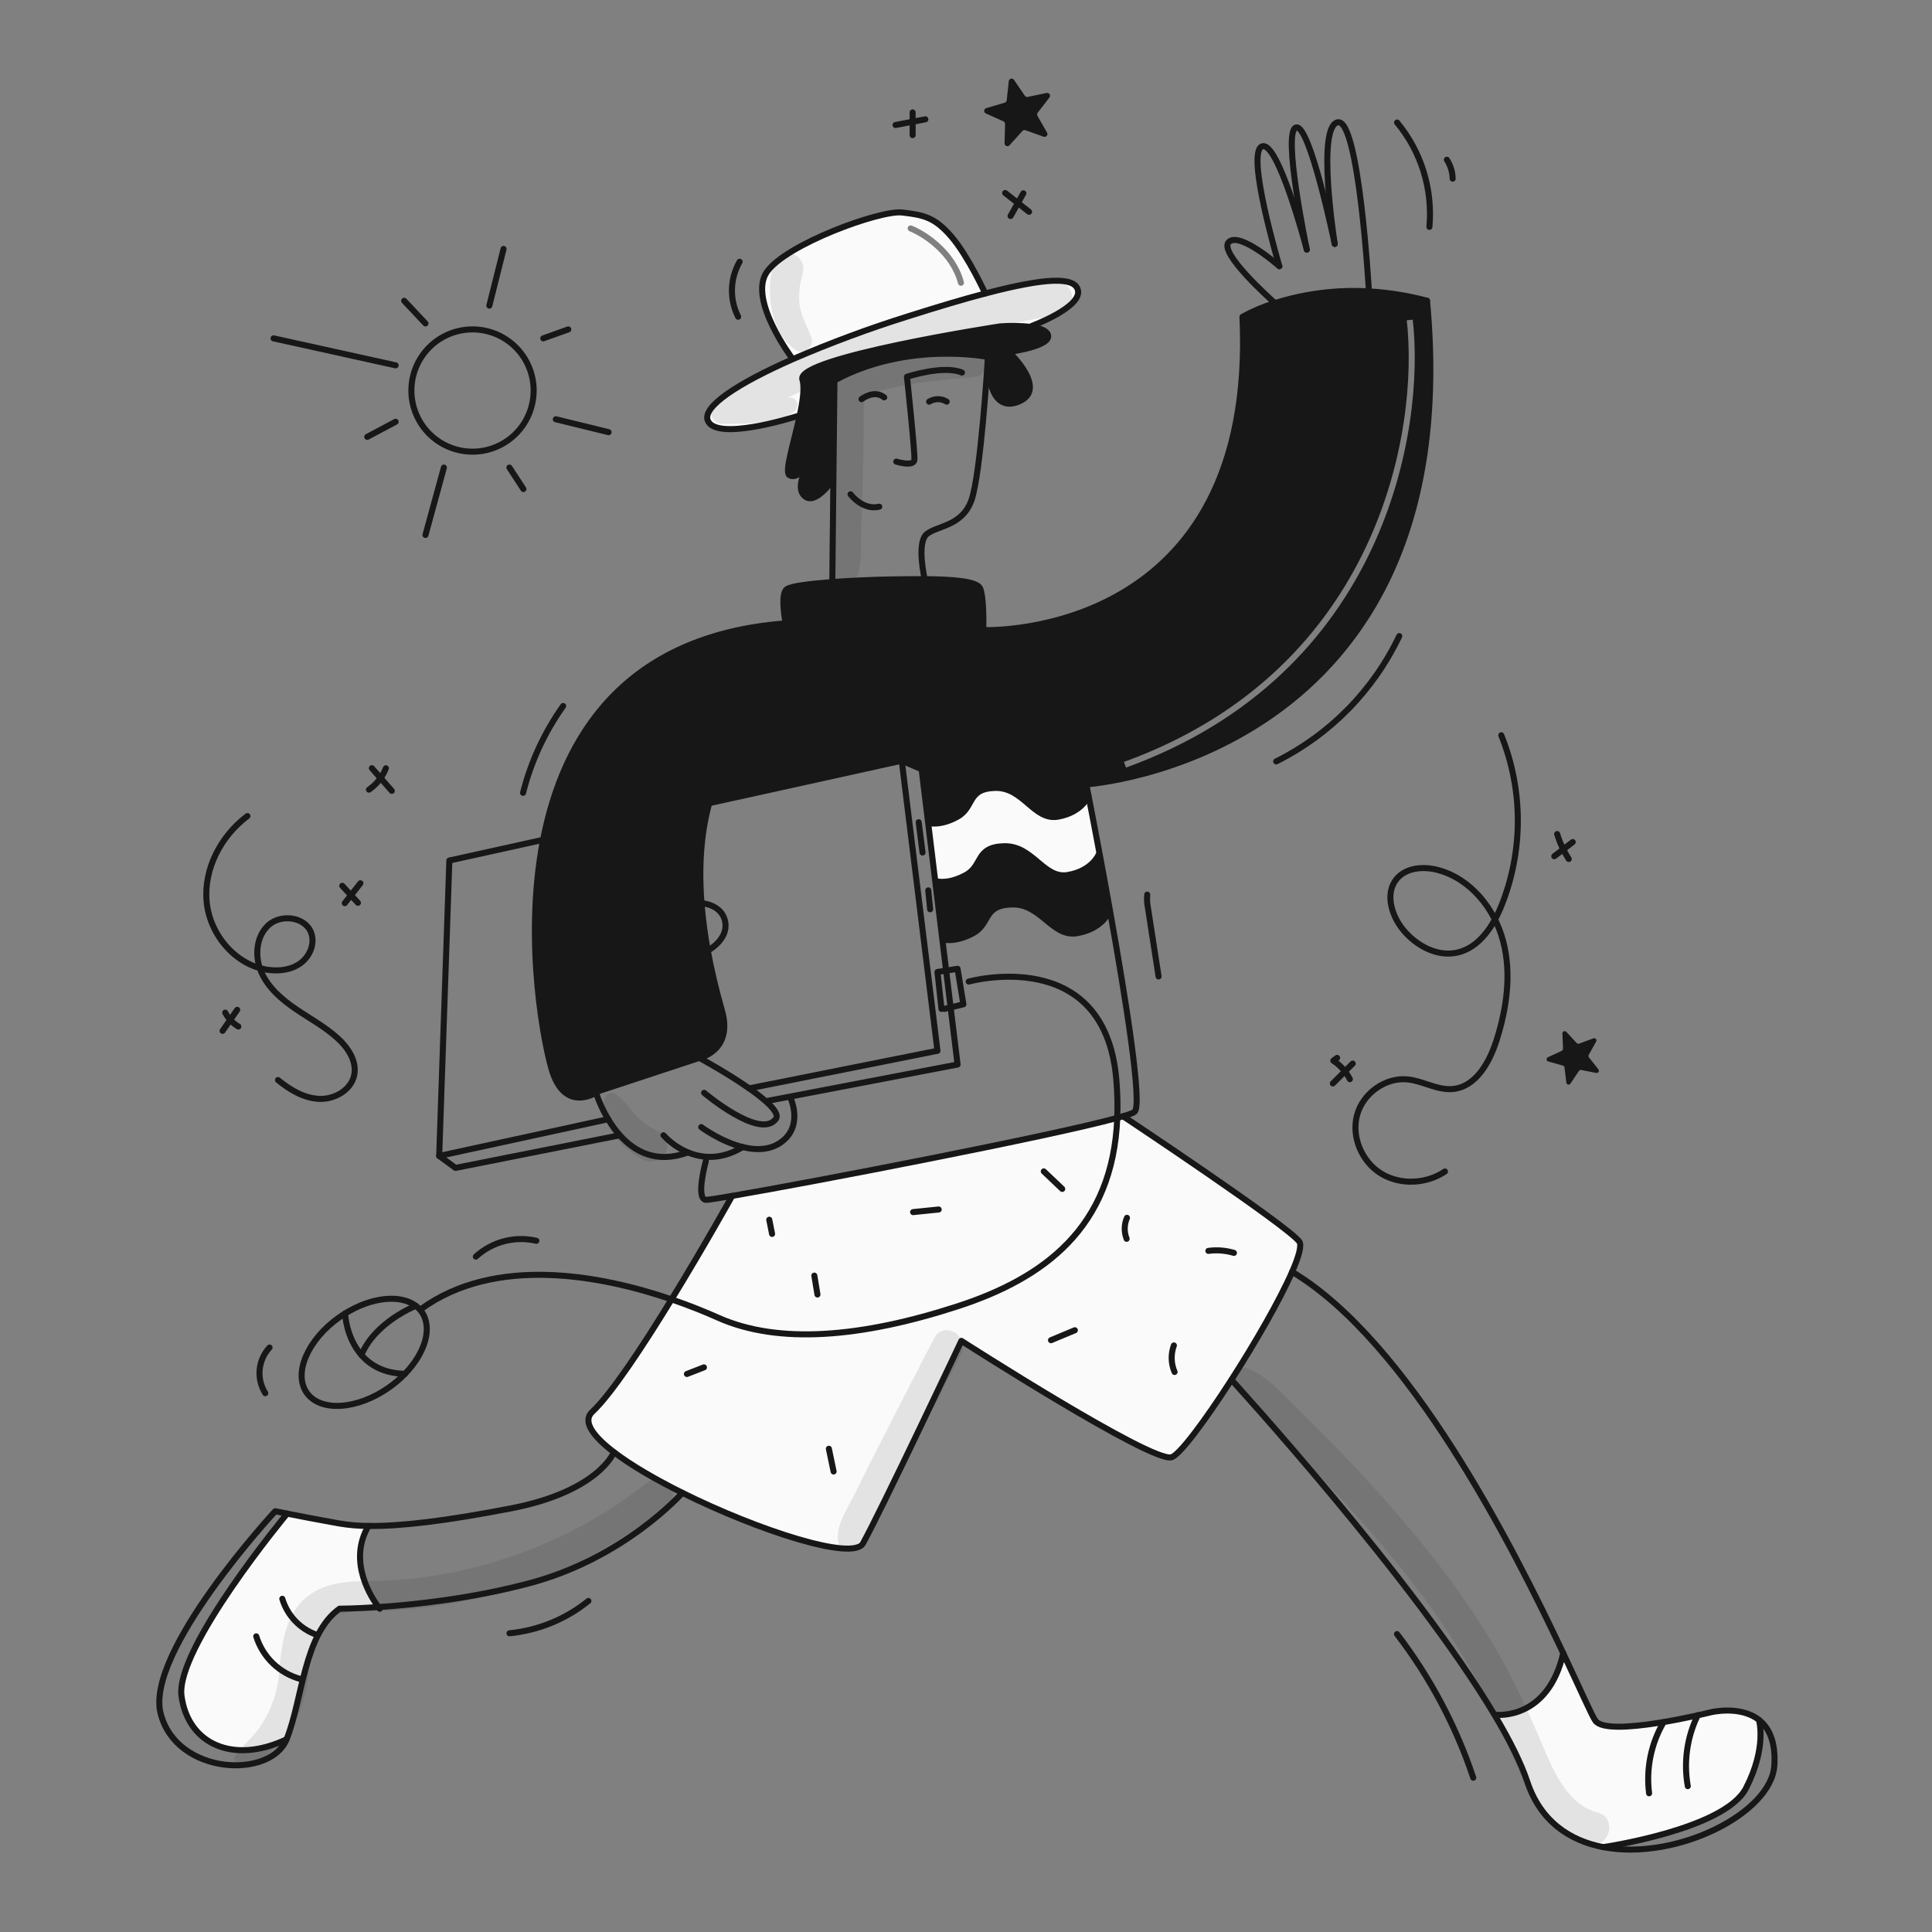 <svg width="960" height="960" viewBox="0 0 960 960" fill="none" xmlns="http://www.w3.org/2000/svg">
<rect x="0" y="0" width="960" height="960" fill="#808080" stroke="none"/>
<g clip-path="url(#clip0_510_1395)">
<path fill-rule="evenodd" clip-rule="evenodd" d="M489.566 145.833C489.566 145.833 481.171 127.445 472.877 117.752C464.592 108.048 459.127 106.809 448.195 105.58C437.263 104.351 390.346 121.459 381 135.21C371.654 148.961 393.759 178.242 393.759 178.242L393.869 178.481C412.574 170.397 431.688 163.292 451.131 157.196C466.141 152.419 478.883 148.641 489.566 145.833ZM453.057 112.107C452.288 111.8 451.415 112.174 451.107 112.943C450.8 113.712 451.174 114.585 451.943 114.893C455.111 116.16 460.205 119.014 464.985 123.405C469.76 127.791 474.143 133.639 476.049 140.882C476.26 141.683 477.081 142.161 477.882 141.951C478.683 141.74 479.161 140.919 478.951 140.118C476.857 132.161 472.073 125.842 467.015 121.195C461.961 116.553 456.555 113.507 453.057 112.107Z" fill="white" fill-opacity="0.96"/>
<path fill-rule="evenodd" clip-rule="evenodd" d="M353.156 398.925L448.073 377.988L457.945 382.226L461.203 409.008L461.532 408.968C461.532 408.968 467.347 410.547 475.813 405.79C479.137 403.923 480.558 401.375 481.913 398.947C484.008 395.191 485.943 391.723 494.513 391.51C501.575 391.335 506.381 395.441 510.925 399.321C515.459 403.195 519.732 406.844 525.722 405.79C537.714 403.681 540.842 395.507 540.842 395.507L540.902 395.497C540.182 391.819 539.773 389.741 539.773 389.741C539.773 389.741 730.237 377.049 709.081 149.426C699.604 146.896 689.893 145.346 680.1 144.799C664.346 143.881 648.556 145.852 633.511 150.613C627.911 152.323 622.502 154.607 617.371 157.428C624.786 316.453 492.354 313.225 488.597 313.095C488.707 307.659 488.717 296.077 486.988 292.339C485.349 288.792 473.517 287.892 459.476 287.792C453.96 287.752 448.093 287.832 442.367 287.932C433.223 288.093 422.72 288.543 413.576 289.232C402.424 290.062 393.28 291.241 391.051 292.7C388.123 294.599 389.422 304.389 390.372 309.689L389.762 309.799C310.454 316.109 279.8 366.076 269.871 417.309C259.848 469.041 270.991 522.076 274.538 532.709C280.314 550.045 292.087 545.298 296.164 543.009C296.655 542.743 297.129 542.446 297.583 542.12L347.51 525.651C347.51 525.651 364.449 522.123 358.723 502.146C355.675 491.503 353.366 481.6 351.687 472.376C350.244 464.574 349.203 456.702 348.569 448.792C346.95 428.035 348.899 411.616 352.507 398.745L353.156 398.925ZM699.01 159.169C705.133 213.121 685.584 332.518 558.489 378.59L559.511 381.41C688.416 334.682 708.2 213.546 701.99 158.831L699.01 159.169Z" fill="#171717"/>
<path d="M874.012 854.6C874.012 854.6 878.139 868.131 867.556 888.588C856.973 909.045 796.673 917.818 796.673 917.818V917.828C779.864 914.628 765.403 904.837 758.928 885.41C755.8 876.026 750.193 864.843 742.928 852.631L743.878 852.072C743.878 852.072 769.178 854.65 776.756 821.482C785.53 840.09 791.146 852.891 792.785 855.082C799.131 863.546 849.927 850.855 849.927 850.855C849.927 850.855 864.588 847.189 874.012 854.6Z" fill="white" fill-opacity="0.96"/>
<path d="M551.7 453.359L550.82 453.409C550.82 453.409 547.593 461.583 535.181 463.692C522.769 465.801 517.481 449.061 502.892 449.411C488.303 449.761 492.309 458.935 483.545 463.692C474.781 468.449 468.765 466.87 468.765 466.87L468.265 466.93L464.747 438.039L465.457 437.949C465.457 437.949 471.373 439.528 479.967 434.771C488.561 430.014 484.624 420.84 498.955 420.48C513.286 420.12 518.482 436.889 530.664 434.771C542.846 432.653 546.014 424.488 546.014 424.488L546.414 424.418C548.057 433.199 549.866 443.075 551.7 453.359Z" fill="#171717"/>
<path d="M395.878 206.882C392.63 207.901 355.705 219.263 351.667 208.92C348.999 202.105 366.298 190.632 393.867 178.48C412.572 170.397 431.686 163.294 451.131 157.199C466.141 152.422 478.883 148.644 489.566 145.836C519.886 137.861 533.627 137.592 535.546 143.927C538.134 152.492 512.731 161.945 512.731 161.945L512.651 162.485C507.409 161.889 502.121 161.792 496.861 162.195C496.861 162.195 395.288 177.775 398.696 188.588C399.925 192.505 398.916 199.471 397.296 206.888L395.878 206.882Z" fill="white" fill-opacity="0.96"/>
<path d="M414.636 188.7L414.106 238.687L413.626 238.677C413.626 238.677 405.042 251.368 399.755 246.432C394.709 241.725 401.524 231.461 402.174 230.512C401.574 231.302 395.898 238.537 392.23 236.088C389.752 234.439 394.449 219.969 397.297 206.888C398.916 199.473 399.925 192.507 398.697 188.588C395.289 177.775 496.862 162.195 496.862 162.195C502.123 161.792 507.41 161.889 512.652 162.485C516.552 163.045 519.857 164.164 520.676 166.253C522.965 172.069 501.269 174.887 501.269 174.887C501.269 174.887 521.556 193.764 505.686 199.76C491.576 205.087 490.836 183.26 490.856 178.335V178.325C490.856 177.715 490.866 177.365 490.866 177.365C490.866 177.365 451.366 169.42 415.276 188.708L414.636 188.7Z" fill="#171717"/>
<path d="M461.534 408.969C461.534 408.969 467.351 410.558 475.815 405.791C484.279 401.024 480.402 391.86 494.515 391.511C508.628 391.162 513.732 407.911 525.724 405.791C537.716 403.671 540.844 395.508 540.844 395.508L540.904 395.498C542.073 401.524 544.072 411.847 546.41 424.419L546.01 424.489C546.01 424.489 542.842 432.653 530.66 434.772C518.478 436.891 513.281 420.132 498.951 420.481C484.621 420.83 488.568 430.005 479.963 434.772C471.358 439.539 465.453 437.95 465.453 437.95L464.743 438.04L461.206 409.009L461.534 408.969Z" fill="white" fill-opacity="0.96"/>
<path d="M363.8 594.236C403.594 587.421 521.906 564.626 555.164 555.482C553 609.936 518.857 635.109 475.815 649.1C428.087 664.62 386.815 668.147 356.834 654.746C350.668 651.988 342.763 648.76 333.689 645.652C349.818 619.352 363.799 594.246 363.799 594.246L363.8 594.236Z" fill="white" fill-opacity="0.96"/>
<path d="M356.834 654.747C386.814 668.147 428.087 664.621 475.815 649.101C518.857 635.11 553.004 609.937 555.163 555.483C556.202 555.193 557.163 554.923 558.031 554.664C558.031 554.664 639.007 608.428 645.593 616.892C646.962 618.661 645.433 624.227 642.055 631.962C635.939 645.983 623.787 667.109 611.895 685.597C598.884 705.843 586.182 722.942 582.105 724.111C572.221 726.94 477.705 666.27 477.705 666.27C477.705 666.27 437.731 750.924 428.787 766.913C423.82 775.797 376.587 760.427 339.067 741.79C325.715 735.144 313.593 728.099 305.049 721.563C294.406 713.458 289.309 706.173 294.296 701.536C303.75 692.742 319.539 668.736 333.69 645.653C342.763 648.761 350.668 651.989 356.834 654.747Z" fill="white" fill-opacity="0.96"/>
<path d="M142.401 864.257C115.588 876.948 93.373 866.375 90.195 842.741C87.017 819.107 142.681 752.111 142.681 752.111C148.766 753.33 158.75 755.269 168.733 757.028C173.476 757.818 178.275 758.223 183.084 758.237V758.247C172.491 776.147 185.032 794.547 188.09 798.56C176.158 799.36 168.733 799.36 168.733 799.36C150.861 812.051 150.391 844.499 142.401 864.257Z" fill="white" fill-opacity="0.96"/>
<path d="M389.762 309.801C310.454 316.111 279.8 366.078 269.871 417.301C259.848 469.037 270.991 522.072 274.538 532.701C280.314 550.04 292.087 545.293 296.164 543.001C296.655 542.734 297.129 542.437 297.583 542.112L347.51 525.643C347.51 525.643 364.449 522.115 358.723 502.138C355.675 491.495 353.366 481.592 351.687 472.368C350.244 464.565 349.203 456.693 348.569 448.784C346.95 428.027 348.899 411.608 352.507 398.737C361.601 366.278 381.298 356.345 381.298 356.345" stroke="#171717" stroke-width="3" stroke-linecap="round" stroke-linejoin="round"/>
<path d="M488.518 313.092H488.598C492.355 313.222 624.787 316.45 617.372 157.425C622.502 154.603 627.911 152.32 633.512 150.61C648.557 145.85 664.347 143.881 680.101 144.8C689.894 145.346 699.605 146.897 709.082 149.427" stroke="#171717" stroke-width="3" stroke-linecap="round" stroke-linejoin="round"/>
<path d="M350.729 576.919C350.729 576.919 345.552 595.726 350.729 596.196C351.468 596.266 356.205 595.546 363.8 594.237C403.594 587.422 521.906 564.627 555.164 555.483C556.203 555.193 557.164 554.923 558.032 554.664C561.17 553.734 563.158 552.985 563.758 552.464C567.745 549.006 559.571 497.5 551.696 453.364C549.867 443.08 548.058 433.207 546.409 424.423C544.071 411.851 542.072 401.528 540.903 395.502C540.183 391.824 539.774 389.746 539.774 389.746C539.774 389.746 730.238 377.051 709.082 149.432" stroke="#171717" stroke-width="3" stroke-linecap="round" stroke-linejoin="round"/>
<path d="M363.8 594.247C363.8 594.247 349.819 619.347 333.69 645.653C319.539 668.738 303.75 692.742 294.296 701.536C289.309 706.173 294.406 713.458 305.049 721.563C313.593 728.099 325.715 735.144 339.067 741.79C376.582 760.427 423.82 775.797 428.787 766.913C437.73 750.924 477.7 666.27 477.7 666.27C477.7 666.27 572.217 726.94 582.1 724.111C586.177 722.942 598.879 705.843 611.89 685.597C623.782 667.109 635.934 645.983 642.05 631.962C645.428 624.227 646.957 618.662 645.588 616.892C639.002 608.428 558.026 554.664 558.026 554.664" stroke="#171717" stroke-width="3" stroke-linecap="round" stroke-linejoin="round"/>
<path d="M391.051 313.112C391.051 313.112 390.741 311.733 390.372 309.685C389.422 304.385 388.123 294.595 391.051 292.696C393.28 291.237 402.424 290.058 413.576 289.228C422.72 288.539 433.223 288.089 442.367 287.928C448.093 287.828 453.96 287.748 459.476 287.788C473.517 287.888 485.349 288.788 486.988 292.335C488.717 296.073 488.707 307.655 488.597 313.091C488.567 314.85 488.517 315.969 488.517 315.969" stroke="#171717" stroke-width="3" stroke-linecap="round" stroke-linejoin="round"/>
<path d="M413.576 289.219L414.106 238.683L414.636 188.696L414.685 184.059" stroke="#171717" stroke-width="3" stroke-linecap="round" stroke-linejoin="round"/>
<path d="M490.855 178.322C490.861 178.296 490.864 178.269 490.865 178.242" stroke="#171717" stroke-width="3" stroke-linecap="round" stroke-linejoin="round"/>
<path d="M459.476 287.779C459.476 287.779 455.249 269.591 460.535 265.354C465.821 261.117 478.173 261.477 482.75 248.425C487.227 235.684 490.695 180.9 490.855 178.332" stroke="#171717" stroke-width="3" stroke-linecap="round" stroke-linejoin="round"/>
<path d="M402.224 230.436C402.205 230.458 402.188 230.481 402.174 230.506C401.574 231.296 395.898 238.531 392.23 236.082C389.752 234.433 394.449 219.963 397.297 206.882C398.916 199.467 399.925 192.501 398.697 188.582C395.289 177.769 496.862 162.189 496.862 162.189C502.123 161.786 507.41 161.883 512.652 162.479C516.552 163.039 519.857 164.158 520.676 166.247C522.965 172.063 501.269 174.881 501.269 174.881C501.269 174.881 521.556 193.758 505.686 199.754C491.576 205.081 490.836 183.254 490.856 178.329V178.319C490.856 177.709 490.866 177.359 490.866 177.359C490.866 177.359 451.366 169.414 415.276 188.702" stroke="#171717" stroke-width="3" stroke-linecap="round" stroke-linejoin="round"/>
<path d="M413.627 238.673C413.627 238.673 405.043 251.364 399.756 246.428C394.71 241.721 401.525 231.457 402.175 230.508" stroke="#171717" stroke-width="3" stroke-linecap="round" stroke-linejoin="round"/>
<path d="M396.108 206.812C396.108 206.812 396.028 206.842 395.878 206.882C392.63 207.901 355.705 219.263 351.667 208.92C348.999 202.105 366.298 190.632 393.867 178.48C412.572 170.397 431.686 163.294 451.131 157.199C466.141 152.422 478.883 148.644 489.566 145.836C519.886 137.861 533.627 137.592 535.546 143.927C538.134 152.492 512.731 161.945 512.731 161.945" stroke="#171717" stroke-width="3" stroke-linecap="round" stroke-linejoin="round"/>
<path d="M393.759 178.242C393.759 178.242 371.654 148.961 381 135.21C390.346 121.459 437.263 104.351 448.195 105.58C459.127 106.809 464.595 108.048 472.879 117.752C481.163 127.456 489.568 145.833 489.568 145.833" stroke="#171717" stroke-width="3" stroke-linecap="round" stroke-linejoin="round"/>
<path d="M663.221 121.219C663.219 121.206 663.216 121.192 663.211 121.179C662.931 119.391 654.227 63.188 664.63 60.789C675.213 58.351 680.15 143.924 680.15 143.924" stroke="#171717" stroke-width="3" stroke-linecap="round" stroke-linejoin="round"/>
<path d="M649.35 124.038C649.35 124.021 649.346 124.004 649.34 123.988C648.94 122.069 637.248 65.688 643.94 63.378C650.655 61.059 662.84 119.391 663.207 121.178" stroke="#171717" stroke-width="3" stroke-linecap="round" stroke-linejoin="round"/>
<path d="M635.71 132.272L635.7 132.262C635.4 131.243 619.091 76.279 627.016 72.781C634.871 69.314 648.852 122.129 649.341 123.988" stroke="#171717" stroke-width="3" stroke-linecap="round" stroke-linejoin="round"/>
<path d="M633.631 150.721C633.631 150.721 633.591 150.681 633.511 150.611C631.542 148.872 605.349 125.488 610.556 120.281C615.892 114.945 635.18 131.803 635.699 132.263" stroke="#171717" stroke-width="3" stroke-linecap="round" stroke-linejoin="round"/>
<path d="M296.164 543.01C297.675 547.593 299.696 551.991 302.19 556.122C303.869 558.963 305.816 561.637 308.006 564.106C315.271 572.221 326.174 578.347 341.494 572.741" stroke="#171717" stroke-width="3" stroke-linecap="round" stroke-linejoin="round"/>
<path d="M329.683 564.105C333.011 567.718 337.067 570.586 341.583 572.52C344.532 573.793 347.673 574.563 350.877 574.798C356.223 575.178 362.377 574.019 369.055 569.971" stroke="#171717" stroke-width="3" stroke-linecap="round" stroke-linejoin="round"/>
<path d="M348.43 560.049C348.43 560.049 358.114 567.274 369.057 569.972H369.067C376.212 571.741 383.897 571.572 389.767 566.215C398.811 557.95 392.705 545.369 392.705 545.369" stroke="#171717" stroke-width="3" stroke-linecap="round" stroke-linejoin="round"/>
<path d="M347.51 525.652C347.51 525.652 361.201 533.077 372.244 540.812C375.148 542.808 377.937 544.967 380.598 547.277C384.645 550.877 386.934 554.063 385.525 555.992C377.77 566.575 349.868 543.01 349.868 543.01" stroke="#171717" stroke-width="3" stroke-linecap="round" stroke-linejoin="round"/>
<path d="M269.872 417.303L223.283 427.587L218.227 574.379L226.341 580.326L307.997 564.106" stroke="#171717" stroke-width="3" stroke-linecap="round" stroke-linejoin="round"/>
<path d="M381.527 546.997L392.61 544.878L475.815 528.949L472.357 500.567L470.129 482.289L468.26 466.93L464.742 438.039L461.205 409.008L457.947 382.226L448.073 377.988L353.156 398.925" stroke="#171717" stroke-width="3" stroke-linecap="round" stroke-linejoin="round"/>
<path d="M372.244 540.811L465.822 522.133L448.073 377.988" stroke="#171717" stroke-width="3" stroke-linecap="round" stroke-linejoin="round"/>
<path d="M302.191 556.123L218.227 574.38" stroke="#171717" stroke-width="3" stroke-linecap="round" stroke-linejoin="round"/>
<path d="M399.806 311.113H478.994" stroke="#171717" stroke-width="3" stroke-linecap="round" stroke-linejoin="round"/>
<path d="M305.038 721.572C305.038 721.572 297.683 741.039 253.9 749.5C221.361 755.795 198.986 758.454 183.077 758.234C178.269 758.219 173.469 757.815 168.726 757.025C158.743 755.266 148.759 753.325 142.674 752.108C139.006 751.378 136.747 750.919 136.747 750.919C136.747 750.919 71.847 820.982 79.847 851.552C87.847 882.122 134.401 884.001 142.396 864.252C150.391 844.503 150.86 812.046 168.728 799.352C168.728 799.352 176.153 799.352 188.085 798.552C206.173 797.343 234.635 794.305 263.256 786.652C310.385 774.06 338.636 742.271 339.066 741.782L339.076 741.772" stroke="#171717" stroke-width="3" stroke-linecap="round" stroke-linejoin="round"/>
<path d="M188.715 799.371C188.715 799.371 188.475 799.091 188.085 798.561C185.027 794.544 172.485 776.146 183.079 758.248" stroke="#171717" stroke-width="3" stroke-linecap="round" stroke-linejoin="round"/>
<path d="M776.757 821.476C751.564 768.061 700.297 666.858 642.057 631.961" stroke="#171717" stroke-width="3" stroke-linecap="round" stroke-linejoin="round"/>
<path d="M611.9 685.6C611.9 685.6 702.74 784.954 742.933 852.639C750.198 864.851 755.805 876.034 758.933 885.418C765.408 904.845 779.869 914.638 796.678 917.836C832.978 924.752 880.222 900.957 881.671 877.183C882.391 865.291 878.913 858.455 874.017 854.608C864.593 847.193 849.932 850.861 849.932 850.861C849.932 850.861 799.132 863.552 792.79 855.088C791.151 852.899 785.535 840.098 776.761 821.488" stroke="#171717" stroke-width="3" stroke-linecap="round" stroke-linejoin="round"/>
<path d="M743.878 852.077C743.878 852.077 769.178 854.655 776.756 821.487V821.477" stroke="#171717" stroke-width="3" stroke-linecap="round" stroke-linejoin="round"/>
<path d="M445.365 229.378C445.365 229.378 454.009 232.066 454.359 228.518C454.709 224.97 450.659 187.236 450.659 187.236C450.659 187.236 468.647 181.236 477.991 185.117" stroke="#171717" stroke-width="3" stroke-linecap="round" stroke-linejoin="round"/>
<path d="M461.685 199.579C462.996 198.77 464.506 198.342 466.047 198.342C467.588 198.342 469.098 198.77 470.41 199.579" stroke="#171717" stroke-width="3" stroke-linecap="round" stroke-linejoin="round"/>
<path d="M428.087 198.329C428.087 198.329 434.263 193.403 439.369 197.46" stroke="#171717" stroke-width="3" stroke-linecap="round" stroke-linejoin="round"/>
<path d="M422.62 245.607C422.62 245.607 428.62 253.722 436.901 251.783" stroke="#171717" stroke-width="3" stroke-linecap="round" stroke-linejoin="round"/>
<path d="M265.174 194.052C265.175 200.062 263.394 205.937 260.056 210.935C256.717 215.932 251.972 219.828 246.419 222.128C240.867 224.428 234.757 225.031 228.862 223.858C222.968 222.686 217.553 219.792 213.304 215.542C209.054 211.292 206.16 205.877 204.988 199.983C203.816 194.088 204.418 187.978 206.718 182.426C209.019 176.874 212.914 172.128 217.912 168.79C222.91 165.452 228.785 163.671 234.795 163.672C238.785 163.672 242.735 164.458 246.421 165.984C250.107 167.511 253.456 169.749 256.277 172.57C259.098 175.391 261.335 178.74 262.862 182.426C264.389 186.112 265.174 190.062 265.174 194.052Z" stroke="#171717" stroke-width="3" stroke-linecap="round" stroke-linejoin="round"/>
<path d="M243.149 151.868L250.214 123.688" stroke="#171717" stroke-width="3" stroke-linecap="round" stroke-linejoin="round"/>
<path d="M220.574 232.326L211.41 265.824" stroke="#171717" stroke-width="3" stroke-linecap="round" stroke-linejoin="round"/>
<path d="M196.59 209.57L182.479 217.075" stroke="#171717" stroke-width="3" stroke-linecap="round" stroke-linejoin="round"/>
<path d="M196.591 181.53L135.931 168.129" stroke="#171717" stroke-width="3" stroke-linecap="round" stroke-linejoin="round"/>
<path d="M211.41 160.713L200.827 149.471" stroke="#171717" stroke-width="3" stroke-linecap="round" stroke-linejoin="round"/>
<path d="M269.951 168.129L282.373 163.672" stroke="#171717" stroke-width="3" stroke-linecap="round" stroke-linejoin="round"/>
<path d="M276.167 208.322L302.4 214.747" stroke="#171717" stroke-width="3" stroke-linecap="round" stroke-linejoin="round"/>
<path d="M253.122 232.326L260.078 242.999" stroke="#171717" stroke-width="3" stroke-linecap="round" stroke-linejoin="round"/>
<path d="M481.341 487.738C481.341 487.738 549.067 468.87 554.703 536.595C555.246 542.875 555.4 549.184 555.163 555.483C553 609.937 518.857 635.11 475.815 649.101C428.087 664.621 386.815 668.148 356.834 654.747C350.668 651.989 342.763 648.761 333.689 645.653C298.642 633.671 246.157 623.618 209.122 650.52" stroke="#171717" stroke-width="3" stroke-linecap="round" stroke-linejoin="round"/>
<path d="M206.623 648.87C207.746 649.709 208.728 650.721 209.531 651.87C215.038 659.705 211.28 672.27 201.217 682.66C198.788 685.163 196.128 687.431 193.272 689.435C177.492 700.535 159.205 701.707 152.419 692.064C145.633 682.421 152.909 665.591 168.678 654.498C169.598 653.849 170.527 653.239 171.456 652.67C184.628 644.483 198.948 643.054 206.623 648.87Z" stroke="#171717" stroke-width="3" stroke-linecap="round" stroke-linejoin="round"/>
<path d="M461.534 408.969C461.534 408.969 467.351 410.558 475.815 405.791C484.279 401.024 480.402 391.86 494.515 391.511C508.628 391.162 513.732 407.911 525.724 405.791C537.716 403.671 540.844 395.508 540.844 395.508" stroke="#171717" stroke-width="3" stroke-linecap="round" stroke-linejoin="round"/>
<path d="M465.452 437.949C465.452 437.949 471.368 439.528 479.962 434.771C488.556 430.014 484.619 420.84 498.95 420.48C513.281 420.12 518.477 436.889 530.659 434.771C542.841 432.653 546.009 424.488 546.009 424.488" stroke="#171717" stroke-width="3" stroke-linecap="round" stroke-linejoin="round"/>
<path d="M468.76 466.871C468.76 466.871 474.786 468.46 483.54 463.693C492.294 458.926 488.287 449.762 502.887 449.412C517.487 449.062 522.774 465.812 535.176 463.693C547.578 461.574 550.815 453.41 550.815 453.41" stroke="#171717" stroke-width="3" stroke-linecap="round" stroke-linejoin="round"/>
<path d="M467.82 501.318L465.822 482.98L470.129 482.29L475.815 481.391L478.703 499.029L472.357 500.568L469.239 501.318" stroke="#171717" stroke-width="3" stroke-linecap="round" stroke-linejoin="round"/>
<path d="M348.569 448.793C348.569 448.793 358.782 449.293 360.361 458.116C361.92 466.741 352.117 472.137 351.687 472.377H351.677" stroke="#171717" stroke-width="3" stroke-linecap="round" stroke-linejoin="round"/>
<path d="M142.677 752.111C142.677 752.111 87.013 819.111 90.191 842.741C93.369 866.371 115.584 876.948 142.397 864.257" stroke="#171717" stroke-width="3" stroke-linecap="round" stroke-linejoin="round"/>
<path d="M796.673 917.822C796.673 917.822 856.983 909.047 867.556 888.591C878.129 868.135 874.012 854.604 874.012 854.604" stroke="#171717" stroke-width="3" stroke-linecap="round" stroke-linejoin="round"/>
<path d="M171.456 652.658V652.668C171.476 653.077 172.046 664.64 179.571 673.284C183.971 678.351 190.754 682.418 201.217 682.658" stroke="#171717" stroke-width="3" stroke-linecap="round" stroke-linejoin="round"/>
<path d="M206.623 648.871C206.623 648.871 186.417 656.786 179.571 673.285" stroke="#171717" stroke-width="3" stroke-linecap="round" stroke-linejoin="round"/>
<path d="M253.163 811.566C267.522 810.151 281.152 804.566 292.376 795.5" stroke="#171717" stroke-width="3" stroke-linecap="round" stroke-linejoin="round"/>
<path d="M414.212 731.168L411.861 719.881" stroke="#171717" stroke-width="3" stroke-linecap="round" stroke-linejoin="round"/>
<path d="M341.32 682.729L349.785 679.438" stroke="#171717" stroke-width="3" stroke-linecap="round" stroke-linejoin="round"/>
<path d="M406.193 643.231L404.637 633.85" stroke="#171717" stroke-width="3" stroke-linecap="round" stroke-linejoin="round"/>
<path d="M453.714 602.29L466.423 600.99" stroke="#171717" stroke-width="3" stroke-linecap="round" stroke-linejoin="round"/>
<path d="M383.644 613.128L382.234 606.074" stroke="#171717" stroke-width="3" stroke-linecap="round" stroke-linejoin="round"/>
<path d="M522.239 665.94L534.09 660.992" stroke="#171717" stroke-width="3" stroke-linecap="round" stroke-linejoin="round"/>
<path d="M583.641 681.733C581.84 677.542 581.717 672.82 583.299 668.541" stroke="#171717" stroke-width="3" stroke-linecap="round" stroke-linejoin="round"/>
<path d="M600.438 621.557C604.694 620.981 609.024 621.322 613.138 622.557" stroke="#171717" stroke-width="3" stroke-linecap="round" stroke-linejoin="round"/>
<path d="M559.817 615.553C558.498 612.192 558.559 608.446 559.986 605.129" stroke="#171717" stroke-width="3" stroke-linecap="round" stroke-linejoin="round"/>
<path d="M518.651 582.051L527.816 590.768" stroke="#171717" stroke-width="3" stroke-linecap="round" stroke-linejoin="round"/>
<path d="M133.943 669.576C131.135 672.598 129.405 676.463 129.021 680.57C128.637 684.677 129.621 688.795 131.82 692.285" stroke="#171717" stroke-width="3" stroke-linecap="round" stroke-linejoin="round"/>
<path d="M236.439 624.406C240.439 620.753 245.267 618.129 250.507 616.759C255.747 615.389 261.241 615.315 266.516 616.543" stroke="#171717" stroke-width="3" stroke-linecap="round" stroke-linejoin="round"/>
<path d="M458.405 423.608L456.5 408.562" stroke="#171717" stroke-width="3" stroke-linecap="round" stroke-linejoin="round"/>
<path d="M462.182 451.824L461.242 442.418" stroke="#171717" stroke-width="3" stroke-linecap="round" stroke-linejoin="round"/>
<path d="M710.264 112.733C711.967 94.005 706.192 75.363 694.2 60.877" stroke="#171717" stroke-width="3" stroke-linecap="round" stroke-linejoin="round"/>
<path d="M721.827 88.769C721.738 85.433 720.738 82.184 718.934 79.377" stroke="#171717" stroke-width="3" stroke-linecap="round" stroke-linejoin="round"/>
<path d="M259.895 393.963C263.815 378.466 270.576 363.831 279.834 350.801" stroke="#171717" stroke-width="3" stroke-linecap="round" stroke-linejoin="round"/>
<path d="M575.686 485.18L570.413 451.146C569.966 448.969 569.843 446.737 570.048 444.523" stroke="#171717" stroke-width="3" stroke-linecap="round" stroke-linejoin="round"/>
<path d="M732.048 883.326C723.453 857.604 710.647 833.487 694.153 811.959" stroke="#171717" stroke-width="3" stroke-linecap="round" stroke-linejoin="round"/>
<path d="M826.611 855.77C820.391 866.428 817.866 878.842 819.43 891.083" stroke="#171717" stroke-width="3" stroke-linecap="round" stroke-linejoin="round"/>
<path d="M843.594 852.273C838.255 863.207 836.525 875.552 838.651 887.532" stroke="#171717" stroke-width="3" stroke-linecap="round" stroke-linejoin="round"/>
<path d="M157.248 812.288C153.214 810.854 149.574 808.489 146.625 805.384C143.676 802.28 141.5 798.524 140.273 794.422" stroke="#171717" stroke-width="3" stroke-linecap="round" stroke-linejoin="round"/>
<path d="M149.433 834.329C144.256 832.939 139.514 830.262 135.648 826.548C131.783 822.834 128.919 818.203 127.322 813.086" stroke="#171717" stroke-width="3" stroke-linecap="round" stroke-linejoin="round"/>
<path d="M366.787 157.391C364.639 153.133 363.58 148.407 363.706 143.639C363.833 138.87 365.14 134.207 367.511 130.068" stroke="#171717" stroke-width="3" stroke-linecap="round" stroke-linejoin="round"/>
<path d="M502.14 107.337L508.493 96.053" stroke="#171717" stroke-width="3" stroke-linecap="round" stroke-linejoin="round"/>
<path d="M511.321 105.234L499.464 95.893" stroke="#171717" stroke-width="3" stroke-linecap="round" stroke-linejoin="round"/>
<path d="M453.481 67.136V55.85" stroke="#171717" stroke-width="3" stroke-linecap="round" stroke-linejoin="round"/>
<path d="M445 62.113L459.812 59.281" stroke="#171717" stroke-width="3" stroke-linecap="round" stroke-linejoin="round"/>
<path d="M634.13 378.352C660.894 365.001 682.421 343.077 695.282 316.074" stroke="#171717" stroke-width="3" stroke-linecap="round" stroke-linejoin="round"/>
<path d="M194.672 392.968L184.779 381.699" stroke="#171717" stroke-width="3" stroke-linecap="round" stroke-linejoin="round"/>
<path d="M183.338 392.377C187.131 389.741 190.058 386.04 191.75 381.742" stroke="#171717" stroke-width="3" stroke-linecap="round" stroke-linejoin="round"/>
<path d="M122.937 405.5C109.858 415.324 101.217 431.6 102.66 447.891C104.103 464.182 116.76 479.448 132.936 481.873C138.605 482.722 144.743 481.957 149.365 478.567C153.987 475.177 156.621 468.801 154.599 463.438C151.621 455.538 139.673 454.017 133.413 459.686C127.153 465.355 126.462 475.406 129.879 483.129C133.296 490.852 139.995 496.619 146.979 501.373C153.963 506.127 161.479 510.183 167.733 515.856C172.903 520.543 177.352 527.212 176.033 534.064C174.584 541.584 166.322 546.332 158.669 546.026C151.016 545.72 144.06 541.514 138.124 536.673" stroke="#171717" stroke-width="3" stroke-linecap="round" stroke-linejoin="round"/>
<path d="M118.446 510.076C115.674 508.416 113.411 506.024 111.907 503.164" stroke="#171717" stroke-width="3" stroke-linecap="round" stroke-linejoin="round"/>
<path d="M110.606 512.224L117.862 501.783" stroke="#171717" stroke-width="3" stroke-linecap="round" stroke-linejoin="round"/>
<path d="M171.314 448.767L179.074 438.891" stroke="#171717" stroke-width="3" stroke-linecap="round" stroke-linejoin="round"/>
<path d="M177.851 448.593L170.068 440.15" stroke="#171717" stroke-width="3" stroke-linecap="round" stroke-linejoin="round"/>
<path d="M745.976 365.346C756.905 392.492 756.941 422.808 746.076 449.98C741.908 460.264 735.023 470.842 724.207 473.319C714.139 475.624 703.642 469.9 697.119 461.893C691.344 454.806 688.145 443.875 693.933 436.799C698.662 431.017 707.422 430.376 714.633 432.331C730.753 436.703 742.657 451.487 746.899 467.642C751.141 483.797 748.689 501.054 743.608 516.965C740.101 527.943 733.292 540.119 721.813 541.135C714.227 541.807 707.172 537.195 699.602 536.368C688.464 535.152 677.23 543.262 674.314 554.081C671.398 564.9 676.668 577.216 686.202 583.102C695.736 588.988 708.702 588.367 717.992 582.11" stroke="#171717" stroke-width="3" stroke-linecap="round" stroke-linejoin="round"/>
<path d="M662.284 538.354L672.159 528.479" stroke="#171717" stroke-width="3" stroke-linecap="round" stroke-linejoin="round"/>
<path d="M670.749 536.237C668.852 532.508 666.01 529.341 662.508 527.052L664.4 525.652" stroke="#171717" stroke-width="3" stroke-linecap="round" stroke-linejoin="round"/>
<path d="M772.306 425.457L781.481 418.408" stroke="#171717" stroke-width="3" stroke-linecap="round" stroke-linejoin="round"/>
<path d="M779.5 426.825C777.01 422.978 775.072 418.801 773.741 414.416" stroke="#171717" stroke-width="3" stroke-linecap="round" stroke-linejoin="round"/>
<path d="M508.037 65.09L501.61 72.183C501.416 72.397 501.161 72.547 500.88 72.612C500.598 72.677 500.304 72.654 500.036 72.546C499.768 72.438 499.539 72.251 499.381 72.009C499.222 71.767 499.142 71.483 499.15 71.194L499.421 61.626C499.429 61.347 499.354 61.072 499.206 60.835C499.057 60.599 498.842 60.411 498.587 60.297L489.855 56.376C489.592 56.258 489.371 56.062 489.222 55.814C489.073 55.566 489.004 55.279 489.024 54.991C489.043 54.703 489.151 54.428 489.332 54.202C489.513 53.977 489.758 53.812 490.035 53.731L499.219 51.031C499.487 50.953 499.725 50.797 499.904 50.583C500.083 50.37 500.195 50.108 500.225 49.831L501.255 40.315C501.286 40.028 501.404 39.757 501.594 39.538C501.784 39.32 502.036 39.166 502.316 39.095C502.596 39.025 502.892 39.042 503.162 39.145C503.432 39.247 503.664 39.43 503.827 39.669L509.227 47.569C509.385 47.8 509.607 47.978 509.867 48.082C510.126 48.186 510.41 48.211 510.683 48.154L520.052 46.193C520.335 46.134 520.629 46.163 520.895 46.276C521.161 46.389 521.386 46.58 521.54 46.825C521.693 47.07 521.768 47.356 521.754 47.644C521.74 47.933 521.638 48.21 521.461 48.439L515.618 56.021C515.448 56.242 515.347 56.509 515.328 56.787C515.308 57.066 515.372 57.344 515.511 57.586L520.271 65.891C520.415 66.142 520.478 66.43 520.453 66.718C520.428 67.006 520.315 67.279 520.13 67.5C519.945 67.722 519.696 67.881 519.417 67.957C519.139 68.033 518.843 68.022 518.571 67.925L509.555 64.71C509.293 64.617 509.009 64.603 508.739 64.671C508.469 64.739 508.225 64.884 508.037 65.09V65.09Z" fill="#171717"/>
<path d="M784.555 532.15L780.345 538.45C780.218 538.64 780.035 538.787 779.822 538.87C779.609 538.954 779.376 538.97 779.153 538.917C778.931 538.863 778.73 538.743 778.577 538.572C778.425 538.401 778.329 538.188 778.302 537.961L777.402 530.434C777.375 530.214 777.285 530.007 777.141 529.839C776.997 529.671 776.807 529.549 776.594 529.489L769.294 527.434C769.074 527.372 768.878 527.243 768.733 527.067C768.588 526.89 768.5 526.673 768.482 526.445C768.464 526.217 768.516 525.989 768.632 525.791C768.747 525.593 768.92 525.436 769.128 525.34L776.009 522.158C776.209 522.065 776.378 521.915 776.493 521.726C776.609 521.537 776.666 521.319 776.657 521.098L776.357 513.523C776.348 513.294 776.409 513.068 776.532 512.876C776.655 512.683 776.835 512.533 777.046 512.445C777.257 512.357 777.49 512.336 777.714 512.385C777.937 512.434 778.14 512.55 778.296 512.718L783.449 518.278C783.599 518.44 783.794 518.554 784.009 518.606C784.225 518.657 784.45 518.644 784.658 518.567L791.769 515.942C791.983 515.863 792.217 515.851 792.438 515.909C792.66 515.966 792.858 516.09 793.007 516.264C793.156 516.438 793.247 516.653 793.27 516.881C793.293 517.108 793.245 517.337 793.134 517.537L789.434 524.156C789.326 524.349 789.278 524.57 789.296 524.791C789.314 525.011 789.396 525.221 789.534 525.395L794.234 531.347C794.376 531.527 794.459 531.746 794.473 531.975C794.486 532.204 794.429 532.431 794.309 532.627C794.189 532.822 794.012 532.976 793.802 533.068C793.592 533.159 793.359 533.184 793.134 533.139L785.697 531.669C785.48 531.628 785.256 531.651 785.053 531.737C784.85 531.822 784.677 531.966 784.555 532.15V532.15Z" fill="#171717"/>
<g opacity="0.1">
<path d="M117.5 875.93C123.224 880.651 132.67 872.502 136.686 868.453C142.813 862.36 147.456 854.94 150.256 846.765C153.064 838.598 153.344 829.899 154.584 821.424C155.684 813.93 157.909 806.319 165.445 803.066C173.092 799.766 182.167 800.586 190.286 800.345C200.216 800.017 210.117 799.08 219.933 797.539C239.194 794.541 258.004 789.146 275.927 781.48C296.156 772.815 315.099 761.414 332.227 747.596C335.473 744.996 334.888 739.51 332.227 736.796C329.074 733.573 324.627 734.238 321.422 736.796C291.292 760.81 254.707 776.558 216.739 782.802C207.428 784.307 198.028 785.192 188.6 785.45C179.635 785.718 170.209 785.318 161.644 788.426C142.688 795.302 140.16 813.484 138.675 831.173C137.997 840.302 135.033 849.113 130.058 856.797C127.485 860.844 123.78 864.529 120.48 867.997C119.094 869.453 114.621 873.559 117.498 875.933L117.5 875.93Z" fill="#171717"/>
</g>
<g opacity="0.1">
<path d="M421.629 769.79C429.902 766.656 433.703 755.544 437.746 748.34C442.284 740.252 446.57 732.023 450.926 723.834C459.954 706.862 468.866 689.83 477.662 672.74C482.254 663.861 468.862 655.985 464.224 664.886C455.342 681.943 446.542 699.04 437.824 716.177C433.63 724.465 429.362 732.718 425.354 741.098C421.854 748.412 414.478 758.573 416.668 766.974C417.181 768.939 419.603 770.557 421.627 769.79H421.629Z" fill="#171717"/>
</g>
<g opacity="0.1">
<path d="M613.787 686.208C617.52 695.243 625.887 702.394 632.638 709.285C639.783 716.58 646.86 723.94 653.871 731.364C667.653 745.995 681.262 760.756 693.948 776.364C706.496 791.677 717.928 807.872 728.156 824.822C738.045 841.355 745.663 858.657 753.214 876.322C760.484 893.333 770.622 911.017 789.774 916.076C799.7 918.698 803.936 903.321 794.011 900.708C779.321 896.84 772.356 881.065 766.926 868.274C759.426 850.597 751.726 833.332 741.841 816.82C721.668 783.138 696.062 752.959 669.103 724.556C661.49 716.535 653.612 708.756 645.73 701.003C638.169 693.564 630.085 683.903 620.072 679.923C616.648 678.563 612.359 682.751 613.787 686.209V686.208Z" fill="#171717"/>
</g>
<g opacity="0.1">
<path d="M300.524 545.558C296.943 558.265 309.002 570.758 319.51 576.258C321.355 577.28 323.523 577.552 325.564 577.017C327.604 576.482 329.359 575.181 330.465 573.385C330.816 572.785 331.088 572.142 331.272 571.472C332.194 568.321 330.717 563.916 327.593 562.43C323.027 560.392 318.925 557.442 315.54 553.76C314.073 552.082 312.577 550.393 311.185 548.652C309.746 546.929 308.115 545.377 306.322 544.026C304.341 542.438 301.29 542.841 300.522 545.557L300.524 545.558Z" fill="#171717"/>
</g>
<g opacity="0.1">
<path d="M486.283 177.337C472.032 175.155 457.52 176.192 443.308 178.199C431.782 179.827 417.783 182.358 414.037 195.305C412.196 201.667 412.895 209.115 412.71 215.665C412.486 223.58 412.474 231.499 412.41 239.416C412.349 246.674 412.342 253.932 412.389 261.188C412.427 268.522 410.999 277.771 413.341 284.748C416.136 293.075 429.583 289.003 426.313 281.172L426.195 280.704C426.184 279.817 425.942 278.949 425.492 278.184C425.043 277.42 424.402 276.785 423.633 276.344C422.864 275.903 421.993 275.67 421.107 275.668C420.22 275.666 419.348 275.895 418.577 276.333L419.827 276.233L426.313 284.747C428.487 278.908 427.6 271.347 427.839 265.147C428.093 258.547 428.384 251.954 428.549 245.354C428.871 232.487 429.168 219.63 429.234 206.754C429.256 202.412 428.508 198.735 432.558 196.271C436.764 193.713 442.376 192.971 447.104 191.953C459.622 189.265 472.256 188.509 484.952 187.187C490.052 186.656 492.352 178.263 486.286 177.333L486.283 177.337Z" fill="#171717"/>
</g>
<g opacity="0.1">
<path d="M392.646 197.6C387.346 197.479 382.073 199.513 376.804 200.08C371.411 200.66 365.539 200.999 360.186 199.98V210.399C373.867 206.975 386.828 199.219 399.857 193.719C413.457 187.979 427.298 182.657 441.251 177.845C468.966 168.309 497.432 161.117 526.351 156.345C530.951 155.583 533.517 149.89 532.375 145.735C531.036 140.861 526.375 138.935 521.766 139.711C492.261 144.63 463.232 152.07 434.998 161.948C420.919 166.872 407.101 172.513 393.598 178.848C380.414 185.048 365.586 191.319 354.939 201.365C351.505 204.605 354.165 210.601 358.759 210.588C365.073 210.569 371.182 210.718 377.468 209.829C383.105 209.029 389.92 208.146 394.547 204.58C397.347 202.42 396.686 197.68 392.655 197.592L392.646 197.6Z" fill="#171717"/>
</g>
<g opacity="0.1">
<path d="M403.256 168.01C401.034 161.71 397.379 156.303 397.144 149.416C396.972 146.315 397.199 143.205 397.821 140.161C398.721 136.212 400.501 132.847 397.746 129.079C395.999 126.689 393.439 125.343 390.441 126.106L389.601 126.32C388.312 126.677 387.138 127.362 386.193 128.307C385.248 129.252 384.563 130.426 384.206 131.714C380.471 145.324 382.688 165.501 395.475 173.992C399.213 176.474 404.775 172.324 403.256 168.01V168.01Z" fill="#171717"/>
</g>
</g>
<defs>
<clipPath id="clip0_510_1395">
<rect width="807" height="882" fill="white" transform="translate(77 39)"/>
</clipPath>
</defs>
</svg>
